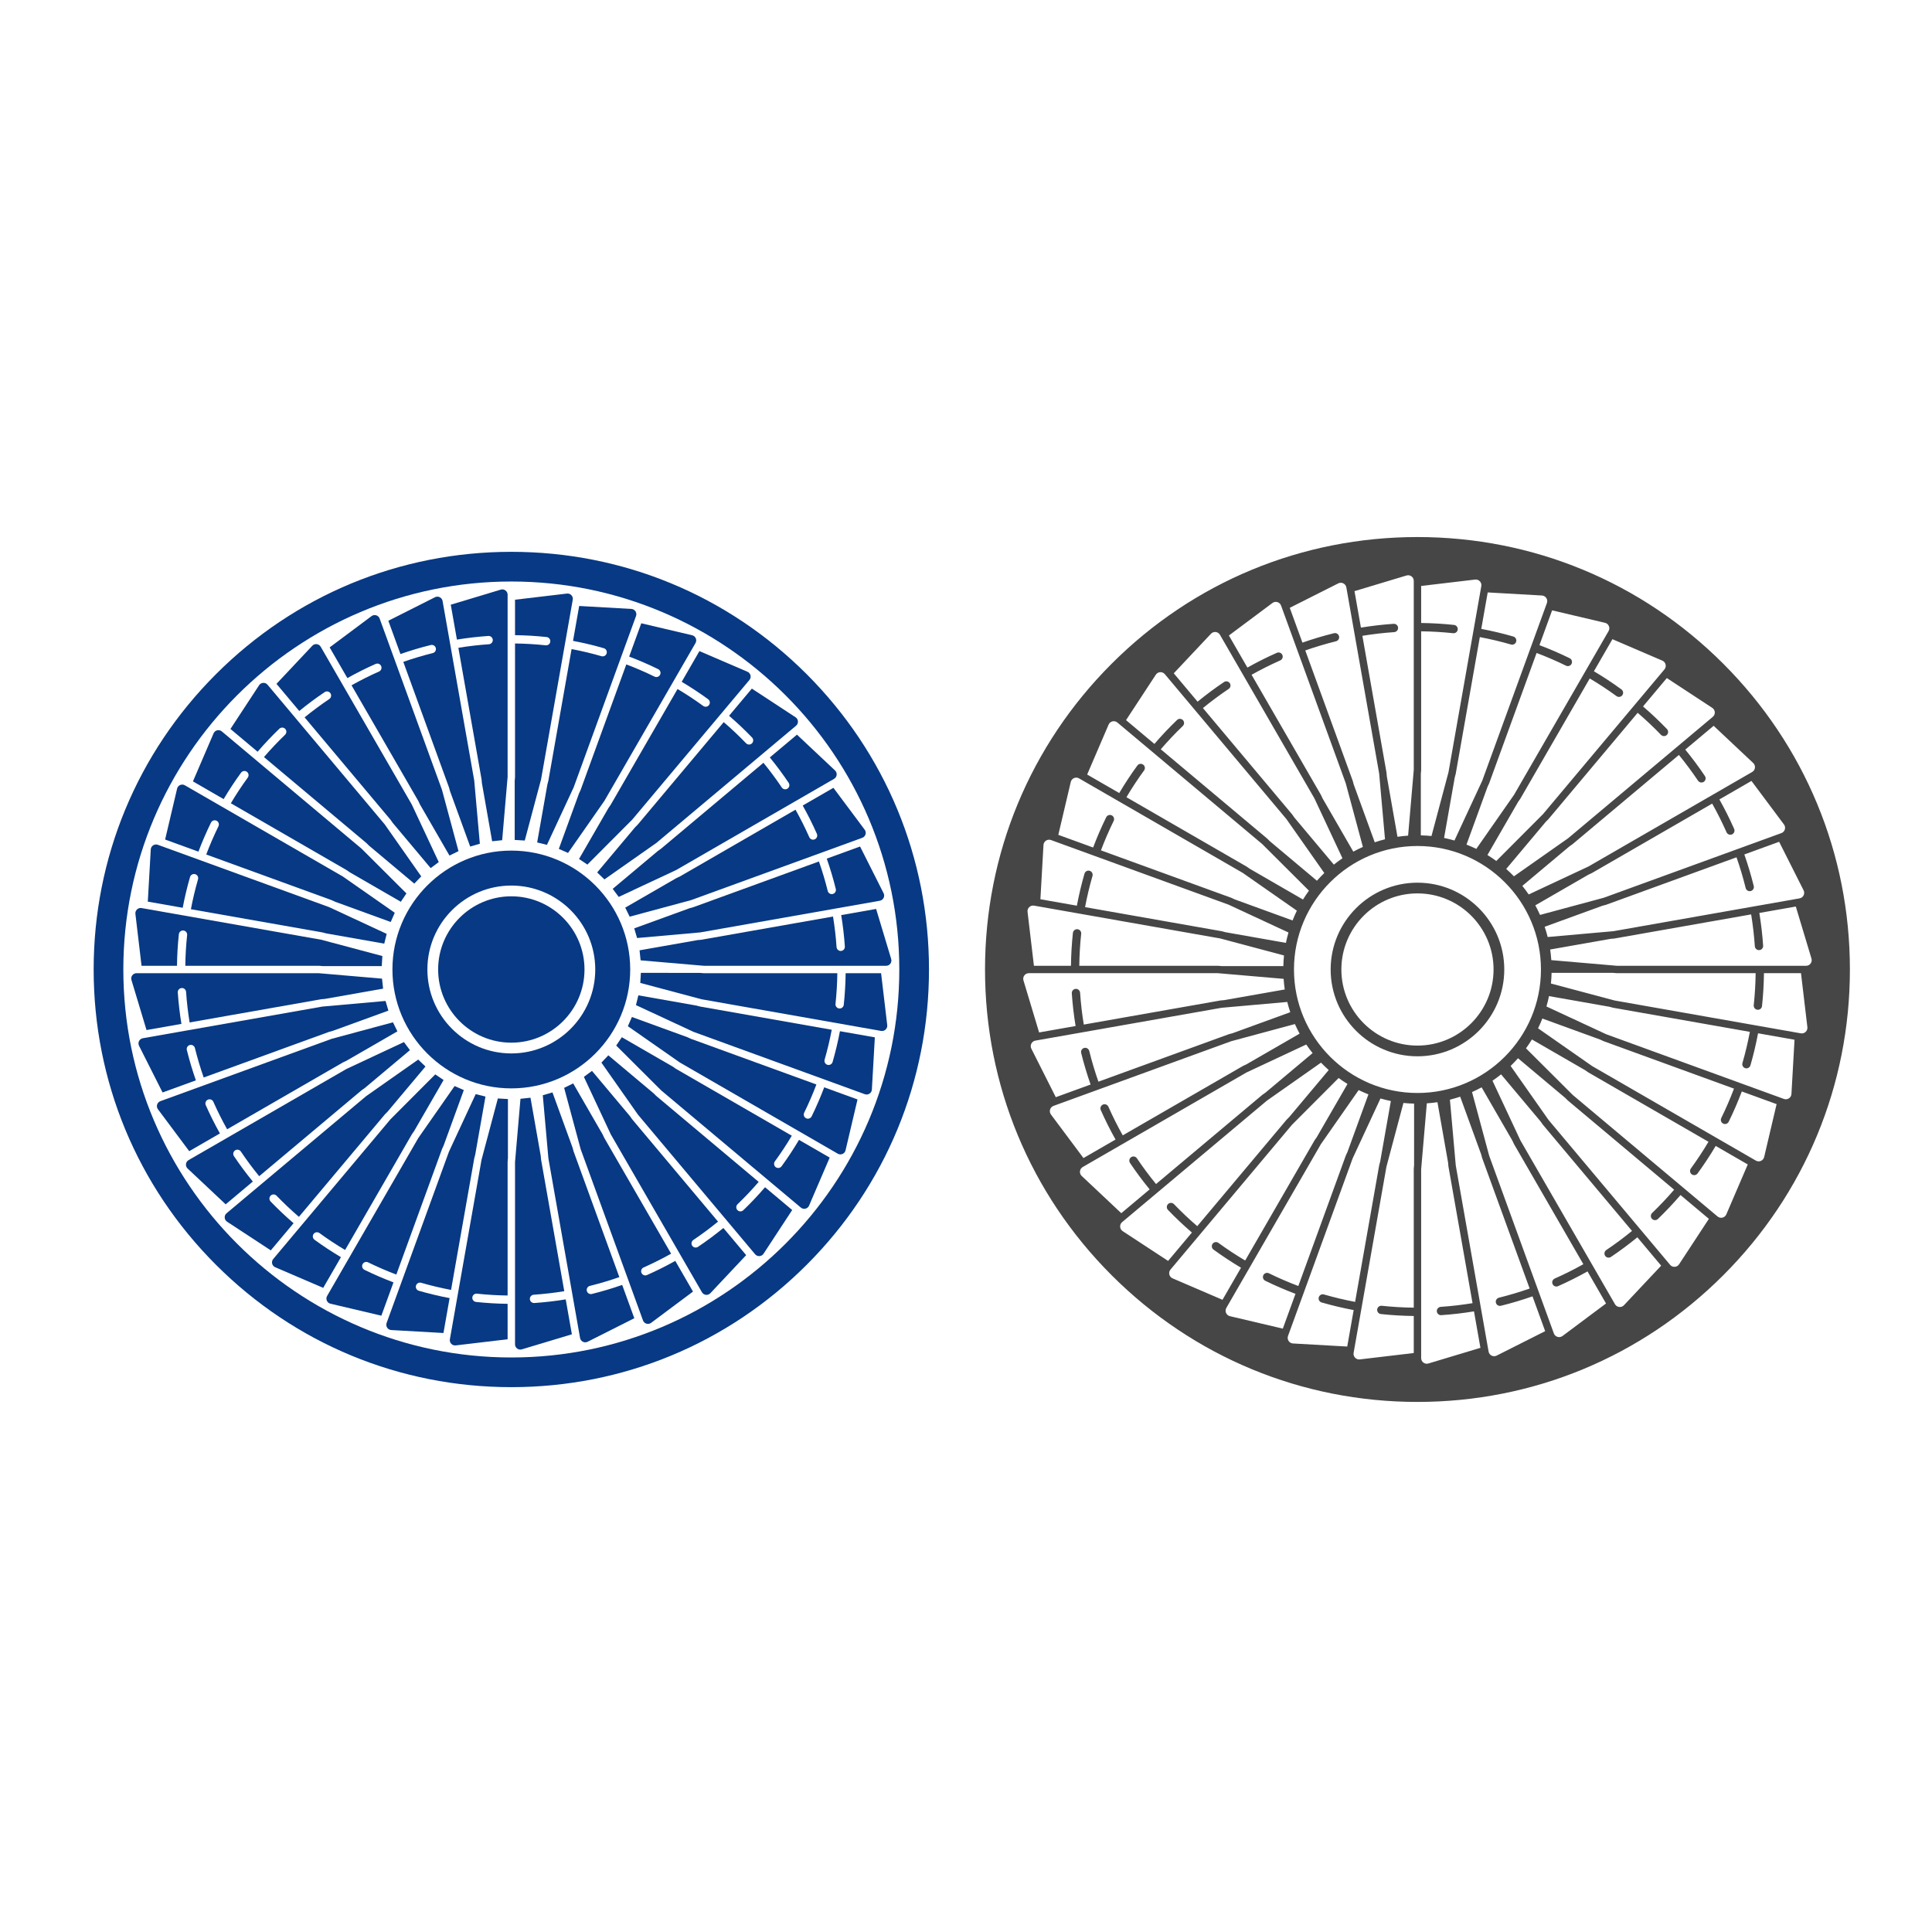 <?xml version="1.0" encoding="UTF-8" standalone="no"?>
<svg
   xmlns:dc="http://purl.org/dc/elements/1.1/"
   xmlns:cc="http://creativecommons.org/ns#"
   xmlns:rdf="http://www.w3.org/1999/02/22-rdf-syntax-ns#"
   xmlns:svg="http://www.w3.org/2000/svg"
   xmlns="http://www.w3.org/2000/svg"
   xmlns:sodipodi="http://sodipodi.sourceforge.net/DTD/sodipodi-0.dtd"
   xmlns:inkscape="http://www.inkscape.org/namespaces/inkscape"
   inkscape:version="1.0 (4035a4f, 2020-05-01)"
   sodipodi:docname="vectorstock_7216219-rmr.svg"
   xml:space="preserve"
   enable-background="new 0 0 1201 1201"
   viewBox="0 0 1201 1201"
   height="1201px"
   width="1201px"
   y="0px"
   x="0px"
   id="Layer_2"
   version="1.1"><defs
   id="defs105">
	
	
	
	

		
	
			
			
			
			
			
			
			
			
			
			
			
			
			
			
			
			
			
			
			
			
			
			
			
			
			
			
			
			
			
			
			
			
			
			
			
			
		</defs><sodipodi:namedview
   inkscape:current-layer="Layer_2"
   inkscape:window-maximized="0"
   inkscape:window-y="23"
   inkscape:window-x="37"
   inkscape:cy="512.3959"
   inkscape:cx="463.85496"
   inkscape:zoom="0.78754709"
   inkscape:snap-global="false"
   showgrid="false"
   id="namedview103"
   inkscape:window-height="1140"
   inkscape:window-width="1571"
   inkscape:pageshadow="2"
   inkscape:pageopacity="0"
   guidetolerance="10"
   gridtolerance="10"
   objecttolerance="10"
   borderopacity="1"
   bordercolor="#666666"
   pagecolor="#ffffff" />
<path
   style="fill:#073984"
   fill="#464646"
   d="M 237.483,608.359 198.16,604.975 H 84.854 c -1.046,0 -2.005,0.481 -2.629,1.321 -0.625,0.841 -0.81,1.897 -0.509,2.9 l 9.366,31.117 21.698,-3.826 c -1.062,-6.479 -1.821,-13.04 -2.262,-19.537 -0.048,-0.686 0.175,-1.354 0.63,-1.875 0.455,-0.521 1.085,-0.834 1.776,-0.88 0.621,-0.06 1.317,0.159 1.844,0.605 0.529,0.449 0.859,1.103 0.908,1.793 0.429,6.317 1.167,12.695 2.196,18.995 l 81.804,-14.424 c 0.065,-0.012 0.131,-0.021 0.197,-0.026 l 2.158,-0.192 36.116,-6.362"
   id="path10" /><path
   style="fill:#073984"
   fill="#464646"
   d="M 239.673,622.231 200.379,625.724 88.794,645.4 c -1.031,0.182 -1.892,0.823 -2.36,1.759 -0.469,0.936 -0.468,2.009 0.003,2.943 l 14.626,29.018 20.704,-7.535 c -2.169,-6.196 -4.057,-12.525 -5.62,-18.847 -0.166,-0.672 -0.061,-1.365 0.294,-1.955 0.357,-0.593 0.925,-1.012 1.597,-1.177 0.604,-0.167 1.327,-0.071 1.923,0.278 0.598,0.351 1.037,0.937 1.204,1.607 1.52,6.148 3.354,12.301 5.461,18.324 l 78.057,-28.41 c 0.062,-0.022 0.125,-0.043 0.188,-0.06 l 2.093,-0.563 34.478,-12.544"
   id="path12" /><path
   style="fill:#073984"
   fill="#464646"
   d="m 244.28,635.504 -38.113,10.271 -106.473,38.752 c -0.984,0.357 -1.719,1.138 -2.019,2.142 -0.3,1.003 -0.112,2.06 0.514,2.898 l 19.443,26.037 19.081,-11.017 c -3.215,-5.728 -6.173,-11.633 -8.808,-17.585 -0.575,-1.302 0.015,-2.83 1.312,-3.408 0.58,-0.273 1.306,-0.303 1.95,-0.063 0.647,0.24 1.181,0.739 1.463,1.369 2.566,5.795 5.44,11.536 8.562,17.103 L 213.13,660.47 c 0.057,-0.032 0.115,-0.062 0.175,-0.091 l 1.963,-0.919 31.773,-18.339"
   id="path14" /><path
   style="fill:#073984"
   fill="#464646"
   d="m 251.101,647.78 -35.751,16.733 -98.126,56.654 c -0.907,0.523 -1.496,1.419 -1.617,2.459 -0.121,1.04 0.247,2.047 1.01,2.765 l 23.668,22.266 16.878,-14.162 c -4.161,-5.083 -8.1,-10.386 -11.728,-15.789 -0.792,-1.186 -0.476,-2.791 0.701,-3.586 0.522,-0.369 1.232,-0.524 1.909,-0.398 0.679,0.124 1.291,0.523 1.678,1.095 3.533,5.26 7.36,10.414 11.401,15.354 l 63.632,-53.395 c 0.051,-0.042 0.103,-0.083 0.157,-0.121 l 1.773,-1.245 28.137,-23.603"
   id="path16" /><path
   style="fill:#073984"
   fill="#464646"
   d="m 259.975,658.669 -32.329,22.705 -86.798,72.832 c -0.802,0.673 -1.227,1.658 -1.165,2.704 0.062,1.044 0.599,1.973 1.474,2.546 l 27.176,17.817 14.163,-16.878 c -4.981,-4.285 -9.781,-8.823 -14.292,-13.513 -0.988,-1.029 -0.955,-2.669 0.073,-3.655 0.432,-0.442 1.101,-0.723 1.789,-0.723 0.002,0 0.005,0 0.008,10e-4 0.694,0.002 1.369,0.288 1.851,0.786 4.392,4.566 9.057,8.979 13.895,13.142 l 53.394,-63.632 c 0.042,-0.05 0.087,-0.099 0.134,-0.146 l 1.53,-1.533 23.611,-28.131"
   id="path18" /><path
   style="fill:#073984"
   fill="#464646"
   d="m 270.57,667.877 -27.887,27.966 -72.832,86.798 c -0.672,0.802 -0.919,1.846 -0.677,2.864 0.242,1.018 0.933,1.84 1.894,2.252 l 29.857,12.828 11.017,-19.081 c -5.646,-3.353 -11.161,-6.987 -16.42,-10.824 -0.558,-0.409 -0.922,-1.008 -1.03,-1.686 -0.108,-0.686 0.058,-1.371 0.467,-1.931 0.35,-0.512 0.964,-0.903 1.645,-1.021 0.686,-0.114 1.398,0.049 1.959,0.454 5.118,3.735 10.478,7.269 15.964,10.529 l 41.533,-71.937 c 0.034,-0.057 0.069,-0.113 0.106,-0.167 l 1.24,-1.776 18.354,-31.78"
   id="path20" /><path
   style="fill:#073984"
   fill="#464646"
   d="m 282.593,675.124 -22.588,32.356 -56.653,98.126 c -0.523,0.907 -0.585,1.978 -0.17,2.938 0.415,0.961 1.238,1.649 2.256,1.89 l 31.631,7.449 7.536,-20.705 c -6.142,-2.32 -12.204,-4.942 -18.051,-7.809 -1.281,-0.637 -1.808,-2.185 -1.185,-3.458 0.261,-0.573 0.798,-1.065 1.448,-1.298 0.653,-0.234 1.385,-0.194 2.008,0.11 5.685,2.787 11.578,5.337 17.548,7.595 l 28.41,-78.056 c 0.022,-0.062 0.047,-0.124 0.075,-0.184 l 0.914,-1.966 12.554,-34.478"
   id="path22" /><path
   style="fill:#073984"
   fill="#464646"
   d="m 295.71,680.146 -16.627,35.788 -38.753,106.474 c -0.358,0.983 -0.233,2.049 0.343,2.923 0.576,0.875 1.506,1.41 2.551,1.47 l 32.443,1.842 3.826,-21.697 c -6.45,-1.219 -12.875,-2.749 -19.133,-4.557 -1.37,-0.401 -2.16,-1.836 -1.766,-3.199 0.159,-0.61 0.601,-1.188 1.2,-1.529 0.601,-0.343 1.327,-0.433 1.993,-0.242 6.086,1.759 12.332,3.247 18.604,4.435 l 14.425,-81.804 c 0.011,-0.065 0.025,-0.131 0.042,-0.194 l 0.558,-2.094 6.372,-36.108"
   id="path24" /><path
   style="fill:#073984"
   fill="#464646"
   d="m 309.496,682.831 -10.155,38.115 -19.675,111.584 c -0.182,1.031 0.126,2.059 0.845,2.819 0.719,0.76 1.724,1.126 2.767,1.004 l 32.271,-3.819 v -22.033 c -6.562,-0.079 -13.156,-0.47 -19.633,-1.163 -1.417,-0.155 -2.446,-1.431 -2.296,-2.844 0.05,-0.628 0.386,-1.272 0.915,-1.714 0.532,-0.443 1.233,-0.657 1.92,-0.587 6.305,0.676 12.714,1.058 19.094,1.137 v -83.065 c 0,-0.065 0.003,-0.132 0.008,-0.197 l 0.186,-2.16 0.005,-36.696"
   id="path26" /><path
   style="fill:#073984"
   fill="#464646"
   d="m 323.545,683.041 -3.384,39.322 V 835.67 c 0,1.046 0.481,2.005 1.321,2.63 0.84,0.624 1.897,0.808 2.899,0.509 l 31.117,-9.366 -3.826,-21.698 c -6.484,1.062 -13.046,1.822 -19.537,2.263 -1.432,0.073 -2.66,-0.989 -2.755,-2.407 -0.06,-0.622 0.159,-1.316 0.606,-1.843 0.448,-0.528 1.102,-0.86 1.793,-0.908 6.318,-0.43 12.695,-1.167 18.994,-2.197 L 336.35,720.849 c -0.012,-0.064 -0.021,-0.129 -0.026,-0.195 l -0.192,-2.159 -6.363,-36.116"
   id="path28" /><path
   style="fill:#073984"
   fill="#464646"
   d="m 337.417,680.851 3.494,39.294 19.675,111.585 c 0.182,1.031 0.823,1.892 1.759,2.36 0.936,0.47 2.009,0.469 2.942,-0.003 l 29.019,-14.626 -7.536,-20.704 c -6.199,2.171 -12.529,4.059 -18.847,5.619 -1.38,0.348 -2.783,-0.5 -3.129,-1.883 -0.168,-0.613 -0.073,-1.336 0.275,-1.931 0.351,-0.598 0.937,-1.037 1.608,-1.204 6.148,-1.521 12.301,-3.354 18.324,-5.461 l -28.41,-78.058 c -0.022,-0.062 -0.042,-0.124 -0.06,-0.188 l -0.563,-2.093 -12.543,-34.478"
   id="path30" /><path
   style="fill:#073984"
   fill="#464646"
   d="m 350.689,676.244 10.27,38.111 38.753,106.475 c 0.358,0.983 1.139,1.719 2.142,2.02 1.004,0.299 2.059,0.11 2.898,-0.516 l 26.038,-19.442 -11.016,-19.081 c -5.731,3.216 -11.637,6.174 -17.585,8.808 -0.626,0.279 -1.331,0.298 -1.976,0.049 -0.646,-0.249 -1.156,-0.735 -1.436,-1.369 -0.269,-0.563 -0.301,-1.29 -0.061,-1.938 0.24,-0.65 0.741,-1.185 1.373,-1.467 5.792,-2.564 11.533,-5.439 17.099,-8.562 l -41.533,-71.937 c -0.033,-0.057 -0.063,-0.115 -0.091,-0.175 l -0.918,-1.963 -18.338,-31.773"
   id="path32" /><path
   style="fill:#073984"
   fill="#464646"
   d="m 362.966,669.423 16.733,35.752 56.653,98.126 c 0.523,0.906 1.42,1.496 2.46,1.616 1.04,0.119 2.047,-0.247 2.765,-1.01 L 463.843,780.238 449.68,763.36 c -5.077,4.155 -10.38,8.096 -15.789,11.728 -1.193,0.795 -2.799,0.475 -3.591,-0.71 -0.359,-0.501 -0.518,-1.213 -0.396,-1.894 0.124,-0.684 0.525,-1.298 1.101,-1.687 5.254,-3.529 10.409,-7.356 15.351,-11.398 l -53.394,-63.633 c -0.042,-0.051 -0.083,-0.103 -0.121,-0.156 l -1.245,-1.774 -23.602,-28.136"
   id="path34" /><path
   style="fill:#073984"
   fill="#464646"
   d="m 373.854,660.55 22.704,32.328 72.833,86.798 c 0.673,0.802 1.664,1.231 2.703,1.165 1.045,-0.062 1.974,-0.6 2.547,-1.476 L 492.458,752.19 475.58,738.027 c -4.281,4.977 -8.818,9.776 -13.512,14.291 -0.501,0.482 -1.161,0.716 -1.851,0.722 -0.692,-0.016 -1.336,-0.3 -1.812,-0.802 -0.439,-0.432 -0.718,-1.104 -0.715,-1.795 0.004,-0.693 0.292,-1.367 0.791,-1.849 4.564,-4.39 8.975,-9.053 13.138,-13.89 l -63.632,-53.396 c -0.05,-0.042 -0.099,-0.087 -0.146,-0.133 l -1.535,-1.529 -28.131,-23.612"
   id="path36" /><path
   style="fill:#073984"
   fill="#464646"
   d="m 383.062,649.953 27.966,27.887 86.797,72.833 c 0.802,0.673 1.847,0.923 2.864,0.677 1.018,-0.24 1.839,-0.932 2.252,-1.894 L 515.769,719.6 496.688,708.582 c -3.352,5.646 -6.986,11.16 -10.825,16.42 -0.84,1.148 -2.456,1.403 -3.606,0.571 -0.522,-0.36 -0.914,-0.974 -1.03,-1.654 -0.117,-0.684 0.048,-1.396 0.455,-1.957 3.733,-5.115 7.267,-10.476 10.529,-15.964 l -71.937,-41.533 c -0.058,-0.033 -0.113,-0.069 -0.167,-0.107 l -1.776,-1.24 -31.78,-18.354"
   id="path38" /><path
   style="fill:#073984"
   fill="#464646"
   d="m 390.309,637.931 32.357,22.589 98.126,56.653 c 0.907,0.523 1.979,0.586 2.938,0.17 0.961,-0.415 1.649,-1.237 1.889,-2.257 l 7.449,-31.632 -20.704,-7.535 c -2.321,6.143 -4.943,12.204 -7.81,18.051 -0.625,1.277 -2.176,1.81 -3.456,1.187 -0.578,-0.266 -1.068,-0.803 -1.3,-1.451 -0.233,-0.651 -0.193,-1.382 0.109,-2.004 2.788,-5.687 5.338,-11.58 7.597,-17.551 l -78.057,-28.41 c -0.062,-0.022 -0.123,-0.048 -0.183,-0.075 l -1.965,-0.913 -34.479,-12.555"
   id="path40" /><path
   style="fill:#073984"
   fill="#464646"
   d="m 395.331,624.813 35.787,16.627 106.474,38.753 c 0.985,0.358 2.05,0.233 2.923,-0.344 0.875,-0.575 1.41,-1.505 1.469,-2.549 l 1.842,-32.444 -21.698,-3.826 c -1.22,6.454 -2.75,12.879 -4.556,19.133 -0.399,1.366 -1.832,2.16 -3.195,1.768 -0.622,-0.165 -1.196,-0.607 -1.536,-1.206 -0.341,-0.6 -0.428,-1.324 -0.239,-1.988 1.759,-6.089 3.247,-12.335 4.434,-18.604 l -81.804,-14.424 c -0.065,-0.012 -0.13,-0.025 -0.193,-0.043 l -2.094,-0.558 -36.108,-6.373"
   id="path42" /><path
   style="fill:#073984"
   fill="#464646"
   d="m 398.016,611.027 38.115,10.155 111.585,19.676 c 1.033,0.182 2.059,-0.126 2.819,-0.846 0.761,-0.719 1.127,-1.727 1.004,-2.767 l -3.82,-32.271 h -22.033 c -0.08,6.567 -0.471,13.161 -1.165,19.633 -0.072,0.685 -0.409,1.303 -0.948,1.737 -0.539,0.436 -1.213,0.633 -1.902,0.558 -0.622,-0.049 -1.268,-0.386 -1.709,-0.917 -0.442,-0.533 -0.655,-1.235 -0.582,-1.925 0.674,-6.294 1.055,-12.702 1.135,-19.086 H 437.45 c -0.066,0 -0.132,-0.003 -0.198,-0.009 l -2.159,-0.186 -36.697,-0.005"
   id="path44" /><path
   style="fill:#073984"
   fill="#464646"
   d="m 398.226,596.979 39.323,3.385 h 113.306 c 1.047,0 2.005,-0.482 2.63,-1.322 0.625,-0.84 0.81,-1.896 0.508,-2.899 l -9.365,-31.117 -21.698,3.826 c 1.062,6.482 1.821,13.043 2.262,19.537 0.046,0.689 -0.178,1.354 -0.629,1.873 -0.455,0.522 -1.086,0.836 -1.776,0.882 -0.621,0.056 -1.315,-0.159 -1.842,-0.604 -0.528,-0.447 -0.86,-1.098 -0.911,-1.788 -0.43,-6.327 -1.167,-12.705 -2.196,-19.002 l -81.804,14.424 c -0.065,0.012 -0.131,0.021 -0.196,0.026 l -2.158,0.192 -36.116,6.363"
   id="path46" /><path
   style="fill:#073984"
   fill="#464646"
   d="m 396.036,583.107 39.293,-3.494 111.585,-19.675 c 1.031,-0.182 1.891,-0.822 2.36,-1.758 0.469,-0.936 0.468,-2.009 -0.003,-2.943 l -14.626,-29.018 -20.704,7.536 c 2.169,6.197 4.058,12.526 5.62,18.847 0.167,0.667 0.061,1.364 -0.296,1.957 -0.358,0.593 -0.925,1.01 -1.598,1.174 -0.603,0.167 -1.325,0.071 -1.92,-0.278 -0.598,-0.35 -1.037,-0.936 -1.204,-1.608 -1.52,-6.147 -3.354,-12.3 -5.462,-18.324 l -78.056,28.411 c -0.062,0.022 -0.125,0.042 -0.189,0.06 l -2.092,0.564 -34.477,12.542"
   id="path48" /><path
   style="fill:#073984"
   fill="#464646"
   d="m 391.429,569.834 38.112,-10.27 106.474,-38.753 c 0.983,-0.358 1.72,-1.139 2.019,-2.142 0.3,-1.003 0.112,-2.059 -0.514,-2.898 l -19.443,-26.037 -19.081,11.016 c 3.213,5.727 6.171,11.631 8.808,17.585 0.576,1.306 -0.015,2.835 -1.317,3.411 -0.567,0.269 -1.295,0.3 -1.942,0.062 -0.65,-0.241 -1.184,-0.741 -1.466,-1.374 -2.563,-5.79 -5.438,-11.529 -8.561,-17.099 L 422.58,544.87 c -0.058,0.033 -0.116,0.063 -0.176,0.091 l -1.962,0.918 -31.773,18.338"
   id="path50" /><path
   style="fill:#073984"
   fill="#464646"
   d="m 384.608,557.558 35.751,-16.732 98.126,-56.653 c 0.907,-0.523 1.496,-1.42 1.617,-2.459 0.121,-1.04 -0.248,-2.047 -1.01,-2.765 l -23.669,-22.266 -16.878,14.163 c 4.161,5.083 8.099,10.385 11.728,15.789 0.794,1.186 0.477,2.795 -0.706,3.588 -0.509,0.362 -1.224,0.521 -1.899,0.397 -0.683,-0.124 -1.297,-0.524 -1.685,-1.1 -3.529,-5.254 -7.357,-10.409 -11.399,-15.351 l -63.632,53.394 c -0.051,0.043 -0.103,0.083 -0.157,0.121 l -1.773,1.246 -28.136,23.603"
   id="path52" /><path
   style="fill:#073984"
   fill="#464646"
   d="m 375.735,546.669 32.329,-22.705 86.797,-72.832 c 0.802,-0.673 1.227,-1.658 1.165,-2.703 -0.061,-1.045 -0.599,-1.974 -1.474,-2.547 l -27.176,-17.818 -14.163,16.878 c 4.977,4.281 9.776,8.818 14.291,13.512 0.989,1.03 0.956,2.67 -0.072,3.657 -0.438,0.446 -1.132,0.743 -1.8,0.721 -0.693,-0.003 -1.367,-0.29 -1.848,-0.787 -4.392,-4.566 -9.057,-8.978 -13.895,-13.142 l -53.394,63.632 c -0.042,0.05 -0.087,0.099 -0.133,0.146 l -1.53,1.534 -23.611,28.13"
   id="path54" /><path
   style="fill:#073984"
   fill="#464646"
   d="m 365.139,537.462 27.887,-27.965 72.833,-86.798 c 0.673,-0.802 0.92,-1.846 0.678,-2.864 -0.242,-1.018 -0.933,-1.839 -1.895,-2.253 l -29.856,-12.828 -11.017,19.081 c 5.646,3.353 11.161,6.988 16.42,10.826 0.557,0.406 0.923,1.006 1.03,1.69 0.106,0.683 -0.059,1.366 -0.467,1.924 -0.356,0.516 -0.97,0.907 -1.649,1.023 -0.683,0.116 -1.396,-0.05 -1.957,-0.456 -5.115,-3.732 -10.474,-7.267 -15.963,-10.528 l -41.533,71.937 c -0.033,0.058 -0.068,0.113 -0.106,0.167 l -1.241,1.777 -18.354,31.78"
   id="path56" /><path
   style="fill:#073984"
   fill="#464646"
   d="m 353.116,530.214 22.588,-32.356 56.653,-98.126 c 0.523,-0.906 0.586,-1.977 0.17,-2.938 -0.415,-0.961 -1.238,-1.65 -2.257,-1.889 l -31.63,-7.448 -7.537,20.704 c 6.145,2.322 12.207,4.944 18.051,7.81 0.617,0.301 1.083,0.828 1.307,1.481 0.225,0.654 0.182,1.356 -0.122,1.977 -0.265,0.575 -0.802,1.066 -1.452,1.298 -0.652,0.232 -1.382,0.192 -2.004,-0.111 -5.685,-2.787 -11.577,-5.337 -17.547,-7.596 l -28.411,78.057 c -0.022,0.062 -0.047,0.123 -0.076,0.183 l -0.913,1.965 -12.555,34.479"
   id="path58" /><path
   style="fill:#073984"
   fill="#464646"
   d="m 339.999,525.193 16.626,-35.788 38.754,-106.473 c 0.357,-0.983 0.232,-2.049 -0.343,-2.923 -0.576,-0.874 -1.506,-1.41 -2.551,-1.469 l -32.443,-1.842 -3.826,21.698 c 6.454,1.219 12.879,2.75 19.132,4.557 1.369,0.394 2.162,1.83 1.767,3.2 -0.161,0.614 -0.605,1.191 -1.206,1.531 -0.603,0.343 -1.33,0.43 -1.994,0.237 -6.08,-1.756 -12.325,-3.245 -18.598,-4.432 l -14.424,81.804 c -0.011,0.065 -0.025,0.129 -0.042,0.193 l -0.558,2.094 -6.372,36.108"
   id="path60" /><path
   style="fill:#073984"
   fill="#464646"
   d="m 326.213,522.508 10.156,-38.114 19.675,-111.585 c 0.181,-1.031 -0.126,-2.059 -0.846,-2.819 -0.719,-0.761 -1.728,-1.126 -2.767,-1.004 l -32.271,3.819 v 22.033 c 6.567,0.08 13.161,0.471 19.632,1.165 0.685,0.072 1.303,0.409 1.738,0.947 0.434,0.539 0.632,1.214 0.557,1.902 -0.049,0.622 -0.385,1.267 -0.914,1.708 -0.533,0.443 -1.232,0.655 -1.92,0.585 -6.3,-0.675 -12.709,-1.057 -19.093,-1.136 v 83.066 c 0,0.066 -0.003,0.132 -0.009,0.197 l -0.186,2.159 -0.005,36.697"
   id="path62" /><path
   style="fill:#073984"
   fill="#464646"
   d="m 312.164,522.298 3.384,-39.322 V 369.669 c 0,-1.047 -0.482,-2.005 -1.322,-2.63 -0.841,-0.625 -1.898,-0.809 -2.899,-0.508 l -31.118,9.365 3.827,21.698 c 6.481,-1.062 13.042,-1.821 19.537,-2.262 0.688,-0.045 1.355,0.178 1.875,0.631 0.521,0.455 0.833,1.085 0.879,1.775 0.059,0.624 -0.16,1.318 -0.606,1.844 -0.449,0.529 -1.102,0.859 -1.793,0.908 -6.315,0.429 -12.693,1.167 -18.995,2.196 l 14.424,81.804 c 0.012,0.065 0.021,0.13 0.026,0.196 l 0.192,2.158 6.363,36.116"
   id="path64" /><path
   style="fill:#073984"
   fill="#464646"
   d="M 298.292,524.488 294.798,485.195 275.123,373.61 c -0.182,-1.03 -0.823,-1.891 -1.759,-2.36 -0.936,-0.469 -2.009,-0.468 -2.944,0.003 l -29.018,14.626 7.535,20.704 c 6.201,-2.171 12.53,-4.059 18.848,-5.62 1.392,-0.34 2.791,0.509 3.131,1.892 0.166,0.603 0.071,1.323 -0.276,1.918 -0.349,0.598 -0.933,1.038 -1.604,1.207 -6.149,1.52 -12.302,3.354 -18.331,5.463 l 28.41,78.056 c 0.023,0.062 0.043,0.125 0.06,0.188 l 0.564,2.092 12.543,34.478"
   id="path66" /><path
   style="fill:#073984"
   fill="#464646"
   d="M 285.02,529.095 274.75,490.983 235.997,384.51 c -0.358,-0.984 -1.139,-1.72 -2.142,-2.019 -1.004,-0.301 -2.059,-0.112 -2.897,0.514 l -26.038,19.443 11.016,19.081 c 5.724,-3.212 11.629,-6.17 17.585,-8.808 1.307,-0.578 2.837,0.016 3.413,1.32 0.268,0.562 0.3,1.29 0.061,1.937 -0.24,0.651 -0.741,1.186 -1.374,1.468 -5.791,2.564 -11.531,5.438 -17.099,8.561 l 41.533,71.937 c 0.033,0.057 0.063,0.116 0.091,0.175 l 0.919,1.963 18.338,31.772"
   id="path68" /><path
   style="fill:#073984"
   fill="#464646"
   d="M 272.743,535.916 256.01,500.164 199.357,402.038 c -0.523,-0.907 -1.42,-1.496 -2.46,-1.617 -1.039,-0.123 -2.047,0.247 -2.764,1.01 l -22.266,23.669 14.163,16.878 c 5.082,-4.16 10.384,-8.098 15.788,-11.728 0.574,-0.385 1.259,-0.522 1.938,-0.391 0.68,0.133 1.266,0.522 1.651,1.097 0.365,0.517 0.52,1.227 0.396,1.903 -0.125,0.68 -0.523,1.292 -1.095,1.679 -5.258,3.531 -10.413,7.358 -15.354,11.401 l 53.393,63.632 c 0.043,0.051 0.083,0.103 0.121,0.158 l 1.246,1.773 23.603,28.136"
   id="path70" /><path
   style="fill:#073984"
   fill="#464646"
   d="m 261.854,544.79 -22.705,-32.329 -72.832,-86.798 c -0.673,-0.802 -1.656,-1.232 -2.703,-1.165 -1.045,0.061 -1.974,0.599 -2.547,1.474 l -17.817,27.175 16.878,14.163 c 4.284,-4.979 8.821,-9.779 13.512,-14.291 1.024,-0.988 2.663,-0.958 3.653,0.068 0.449,0.442 0.728,1.115 0.725,1.804 -0.003,0.693 -0.29,1.367 -0.787,1.849 -4.566,4.391 -8.978,9.056 -13.142,13.894 l 63.632,53.394 c 0.05,0.042 0.099,0.087 0.146,0.133 l 1.535,1.53 28.13,23.611"
   id="path72" /><path
   style="fill:#073984"
   fill="#464646"
   d="m 252.647,555.385 -27.965,-27.887 -86.798,-72.833 c -0.802,-0.673 -1.847,-0.918 -2.864,-0.678 -1.019,0.242 -1.839,0.933 -2.252,1.895 l -12.828,29.857 19.081,11.016 c 3.354,-5.648 6.989,-11.163 10.826,-16.42 0.838,-1.151 2.458,-1.407 3.611,-0.566 0.521,0.361 0.911,0.975 1.026,1.654 0.116,0.682 -0.05,1.394 -0.455,1.954 -3.736,5.12 -7.27,10.479 -10.529,15.965 l 71.938,41.533 c 0.057,0.033 0.113,0.068 0.167,0.106 l 1.776,1.24 31.78,18.354"
   id="path74" /><path
   style="fill:#073984"
   fill="#464646"
   d="M 245.4,567.408 213.044,544.82 114.918,488.167 c -0.907,-0.523 -1.977,-0.585 -2.938,-0.17 -0.961,0.415 -1.65,1.238 -1.89,2.257 l -7.448,31.63 20.704,7.537 c 2.321,-6.142 4.943,-12.204 7.81,-18.051 0.307,-0.621 0.832,-1.083 1.482,-1.307 0.656,-0.226 1.36,-0.18 1.982,0.126 0.565,0.258 1.058,0.795 1.291,1.445 0.234,0.653 0.194,1.385 -0.11,2.008 -2.787,5.685 -5.337,11.577 -7.595,17.547 l 78.056,28.411 c 0.062,0.022 0.123,0.047 0.182,0.075 l 1.966,0.913 34.479,12.555"
   id="path76" /><path
   style="fill:#073984"
   fill="#464646"
   d="M 240.378,580.525 204.589,563.898 98.117,525.146 c -0.983,-0.356 -2.048,-0.233 -2.923,0.343 -0.874,0.576 -1.41,1.506 -1.469,2.551 l -1.842,32.443 21.698,3.826 c 1.219,-6.45 2.749,-12.875 4.557,-19.133 0.191,-0.663 0.63,-1.213 1.236,-1.547 0.605,-0.333 1.305,-0.412 1.97,-0.217 0.6,0.155 1.178,0.598 1.52,1.196 0.344,0.601 0.434,1.327 0.244,1.993 -1.759,6.087 -3.248,12.333 -4.435,18.606 l 81.804,14.425 c 0.065,0.011 0.129,0.025 0.193,0.042 l 2.094,0.558 36.108,6.373"
   id="path78" /><path
   style="fill:#073984"
   fill="#464646"
   d="M 237.693,594.312 199.578,584.156 87.993,564.48 c -1.03,-0.179 -2.058,0.127 -2.819,0.846 -0.761,0.719 -1.127,1.727 -1.004,2.767 l 3.819,32.271 h 22.033 c 0.08,-6.563 0.471,-13.157 1.165,-19.633 0.154,-1.42 1.432,-2.447 2.849,-2.295 0.621,0.049 1.267,0.384 1.707,0.914 0.443,0.533 0.657,1.233 0.586,1.92 -0.675,6.301 -1.057,12.71 -1.136,19.094 h 83.066 c 0.066,0 0.132,0.002 0.198,0.008 l 2.159,0.187 36.697,0.005"
   id="path80" /><g
   style="fill:#073984"
   id="g88">
		<path
   style="fill:#073984"
   fill="#464646"
   d="m 317.854,528.764 c -40.751,0 -73.905,33.154 -73.905,73.905 0,40.752 33.154,73.906 73.905,73.906 40.752,0 73.905,-33.154 73.905,-73.906 10e-4,-40.752 -33.153,-73.905 -73.905,-73.905 z m 0,126.084 c -28.771,0 -52.178,-23.407 -52.178,-52.179 0,-28.771 23.407,-52.178 52.178,-52.178 28.771,0 52.179,23.407 52.179,52.178 0,28.771 -23.407,52.179 -52.179,52.179 z"
   id="path86" />
	</g><g
   style="fill:#073984"
   id="g92">
		<path
   style="fill:#073984"
   fill="#464646"
   d="m 317.854,862.304 c -69.351,0 -134.551,-27.007 -183.589,-76.046 C 85.227,737.22 58.22,672.02 58.22,602.669 c 0,-69.351 27.006,-134.55 76.045,-183.588 49.038,-49.039 114.238,-76.045 183.589,-76.045 69.351,0 134.551,27.007 183.589,76.045 49.039,49.038 76.045,114.238 76.045,183.588 0,69.35 -27.007,134.551 -76.045,183.589 -49.038,49.039 -114.237,76.046 -183.589,76.046 z m 0,-500.819 c -132.99,0 -241.185,108.195 -241.185,241.184 0,132.989 108.195,241.186 241.185,241.186 132.99,0 241.185,-108.196 241.185,-241.186 0,-132.99 -108.195,-241.184 -241.185,-241.184 z"
   id="path90" />
	</g><path
   style="fill:#073984"
   fill="#464646"
   d="m 317.854,557.181 c -25.083,0 -45.489,20.406 -45.489,45.488 0,25.083 20.407,45.489 45.489,45.489 25.083,0 45.489,-20.406 45.489,-45.489 10e-4,-25.082 -20.405,-45.488 -45.489,-45.488 z"
   id="path94" />
<path
   id="path98"
   d="M1071.231,412.583c-50.773-50.773-118.281-78.736-190.086-78.736s-139.312,27.962-190.085,78.736  c-50.773,50.774-78.736,118.281-78.736,190.085s27.963,139.312,78.736,190.086s118.28,78.736,190.085,78.736  s139.312-27.963,190.086-78.736s78.736-118.281,78.736-190.086S1122.005,463.357,1071.231,412.583z M1112.061,682.772  c-0.932,0.614-2.066,0.748-3.115,0.365l-110.399-40.183l-37.222-17.293c0.61-2.126,1.156-4.279,1.599-6.471  c-0.001,0.006-0.002,0.013-0.004,0.019l37.57,6.631l2.182,0.581c0.063,0.017,0.128,0.031,0.193,0.042l84.911,14.972  c-1.233,6.534-2.783,13.044-4.616,19.389c-0.19,0.666-0.104,1.394,0.24,1.996c0.342,0.6,0.92,1.044,1.533,1.203  c1.363,0.39,2.797-0.399,3.198-1.769c1.881-6.512,3.473-13.202,4.739-19.921l15.063,2.656l7.607,1.342l-1.914,33.722  C1113.563,681.168,1112.992,682.159,1112.061,682.772z M1094.644,721.653c-1.026,0.444-2.166,0.377-3.132-0.181l-0.974-0.562  c-0.001,0-0.001-0.001-0.002-0.001l-23.681-13.673c-0.004-0.002-0.009-0.004-0.013-0.006l-0.479-0.277  c-0.004-0.002-0.007-0.004-0.01-0.006l-76.587-44.217l-1.845-1.288c-0.001-0.001-0.003-0.002-0.005-0.003l-31.806-22.204  c0,0.002-0.001,0.003-0.002,0.005c0.973-1.985,1.854-4.021,2.67-6.09l35.879,13.065l1.398,0.648l0.643,0.299  c0.06,0.027,0.12,0.053,0.183,0.075l81.021,29.489c-2.349,6.22-5.005,12.362-7.91,18.288c-0.306,0.624-0.347,1.357-0.112,2.012  c0.233,0.651,0.728,1.189,1.286,1.443c0.619,0.307,1.32,0.354,1.979,0.132c0.656-0.223,1.187-0.688,1.491-1.311  c2.984-6.086,5.713-12.398,8.127-18.795l19.562,7.12l2.071,0.754l-7.741,32.878C1096.401,720.335,1095.667,721.211,1094.644,721.653  z M1070.738,756.919c-1.082,0.259-2.197-0.005-3.052-0.722l-0.862-0.724c0,0,0-0.001-0.001-0.001l-9.175-7.698l-79.961-67.095  l-1.594-1.59c-0.002-0.002-0.004-0.004-0.007-0.006l-27.485-27.408c1.302-1.787,2.543-3.62,3.703-5.51h-0.001l33.069,19.099  l1.845,1.288c0.055,0.038,0.11,0.073,0.167,0.106l74.67,43.111c-3.398,5.726-7.082,11.312-10.973,16.644  c-0.403,0.56-0.569,1.271-0.453,1.951c0.115,0.678,0.504,1.291,1.034,1.661c1.146,0.827,2.763,0.576,3.605-0.572  c3.994-5.474,7.778-11.216,11.266-17.098l19.938,11.511l-13.333,31.034C1072.698,755.926,1071.824,756.661,1070.738,756.919z   M1041.073,787.498c-1.12,0.065-2.164-0.387-2.881-1.241l-75.518-89.998l-1.293-1.842c-0.002-0.003-0.005-0.006-0.007-0.009  l-22.315-31.773l0,0c1.591-1.537,3.121-3.134,4.587-4.792l29.273,24.57l1.594,1.59c0.047,0.046,0.096,0.09,0.146,0.133l66.05,55.422  c-4.339,5.046-8.936,9.908-13.691,14.481c-0.499,0.482-0.787,1.158-0.79,1.853c-0.003,0.691,0.276,1.364,0.719,1.798  c0.987,1.028,2.626,1.064,3.66,0.074c4.884-4.697,9.607-9.695,14.064-14.881l5.863,4.92l11.772,9.877l-18.52,28.247  C1043.176,786.859,1042.187,787.433,1041.073,787.498z M1006.548,812.461c-1.108-0.128-2.063-0.756-2.621-1.722l-3.455-5.985  l-10.78-18.672c-0.002-0.003-0.004-0.006-0.006-0.009l-0.277-0.48c-0.002-0.004-0.004-0.008-0.006-0.012l-44.218-76.586  l-0.954-2.038c-0.002-0.005-0.005-0.01-0.007-0.014l-16.441-35.132c1.836-1.242,3.607-2.572,5.336-3.953l0,0l24.558,29.275  l1.296,1.846c0.038,0.054,0.078,0.105,0.12,0.156l55.422,66.05c-5.147,4.214-10.519,8.205-15.99,11.88  c-0.575,0.386-0.979,0.997-1.104,1.679c-0.127,0.68,0.028,1.392,0.4,1.919c0.797,1.178,2.404,1.49,3.585,0.699  c5.622-3.775,11.142-7.878,16.435-12.214l8.414,10.026l6.385,7.609l-23.144,24.602  C1008.729,812.198,1007.66,812.596,1006.548,812.461z M968.212,831.051c-1.068-0.319-1.899-1.104-2.281-2.151L925.749,718.5  l-10.682-39.64c2.033-0.909,4.033-1.88,5.978-2.943c-0.006,0.003-0.012,0.007-0.018,0.01l19.083,33.063l0.955,2.041  c0.027,0.06,0.058,0.118,0.091,0.175l43.111,74.67c-5.806,3.259-11.788,6.256-17.815,8.925c-0.636,0.281-1.139,0.817-1.38,1.471  c-0.239,0.65-0.206,1.381,0.064,1.941c0.575,1.301,2.106,1.894,3.411,1.316c6.199-2.745,12.347-5.826,18.306-9.174l1.979,3.428  l9.532,16.51l-27.063,20.21C970.406,831.168,969.281,831.371,968.212,831.051z M927.231,842.699c-0.997-0.5-1.68-1.416-1.873-2.515  l-20.401-115.7l-0.199-2.241v-0.001l-3.435-38.627h-0.001c1.288-0.321,2.559-0.685,3.82-1.067c0.856-0.261,1.712-0.524,2.558-0.81  l13.053,35.878l0.586,2.174c0.018,0.063,0.037,0.126,0.06,0.188L950.888,801c-6.277,2.198-12.69,4.111-19.103,5.696  c-0.673,0.169-1.259,0.61-1.607,1.211c-0.348,0.597-0.441,1.318-0.274,1.914c0.34,1.386,1.747,2.232,3.132,1.895  c6.577-1.625,13.168-3.593,19.621-5.855l7.874,21.633l-30.161,15.203C929.37,843.196,928.227,843.197,927.231,842.699z   M884.852,847.056c-0.896-0.665-1.409-1.687-1.409-2.802v-1.127v-27.345v-0.578v-88.436l3.521-40.897c0,0-0.001,0-0.002,0  c2.227-0.154,4.434-0.378,6.608-0.704l6.621,37.581l0.199,2.241c0.006,0.065,0.015,0.131,0.026,0.195l14.973,84.912  c-6.568,1.076-13.215,1.847-19.79,2.293c-0.692,0.047-1.348,0.377-1.798,0.905c-0.449,0.526-0.669,1.222-0.61,1.85  c0.097,1.423,1.325,2.503,2.756,2.406c6.764-0.459,13.595-1.251,20.341-2.359l3.997,22.671l-32.344,9.735  C886.871,847.919,885.746,847.722,884.852,847.056z M879.05,724.23l-0.168,1.962l-0.024,0.28c-0.006,0.065-0.009,0.132-0.009,0.197  v86.222c-6.65-0.08-13.331-0.476-19.896-1.179c-0.679-0.075-1.39,0.141-1.924,0.583c-0.531,0.441-0.868,1.088-0.918,1.72  c-0.148,1.419,0.886,2.693,2.297,2.841c6.741,0.723,13.606,1.128,20.44,1.208v23.021l-33.542,3.97  c-1.112,0.131-2.183-0.258-2.949-1.069c-0.766-0.811-1.094-1.906-0.9-3.005l20.401-115.699l10.562-39.644  c2.187,0.229,4.402,0.35,6.635,0.405L879.05,724.23z M801.043,833.586c-0.614-0.932-0.747-2.067-0.366-3.116l0.385-1.057  c0-0.001,0.001-0.001,0.001-0.002l9.353-25.695c0.001-0.003,0.001-0.005,0.002-0.008l30.442-83.638l0.9-1.938l0.048-0.104v-0.001  l16.345-35.18c2.12,0.608,4.267,1.153,6.452,1.595l-6.632,37.577l-0.156,0.588l-0.423,1.586c-0.017,0.064-0.031,0.128-0.042,0.193  l-14.973,84.911c-6.541-1.235-13.053-2.785-19.4-4.62c-0.664-0.185-1.389-0.095-1.988,0.247c-0.596,0.342-1.038,0.917-1.198,1.53  c-0.189,0.663-0.11,1.36,0.223,1.964c0.335,0.606,0.886,1.045,1.546,1.234c6.509,1.88,13.199,3.472,19.92,4.739l-3.997,22.671  l-33.724-1.914C802.646,835.087,801.656,834.517,801.043,833.586z M764.566,818.181c-1.086-0.256-1.962-0.989-2.404-2.014  c-0.443-1.023-0.377-2.165,0.181-3.131l0.562-0.975l0.001-0.001l4.836-8.376l53.343-92.394l1.289-1.846  c0.002-0.003,0.004-0.006,0.006-0.009l22.199-31.8h-0.001c1.984,0.972,4.019,1.854,6.086,2.668L837.6,716.184l-0.948,2.041  c-0.027,0.06-0.053,0.12-0.075,0.183l-29.489,81.021c-6.223-2.351-12.364-5.008-18.299-7.917c-0.621-0.299-1.35-0.339-2.001-0.105  c-0.646,0.231-1.183,0.721-1.448,1.296c-0.628,1.281-0.096,2.834,1.185,3.461c6.089,2.984,12.401,5.714,18.795,8.126l-7.875,21.634  L764.566,818.181z M728.914,794.662c-1.024-0.44-1.761-1.315-2.019-2.4s0.005-2.197,0.723-3.052l0.724-0.862l0,0l17.577-20.947  c0.001-0.002,0.002-0.003,0.004-0.005l0.363-0.434c0.002-0.002,0.003-0.003,0.005-0.005l44.513-53.049l12.332-14.697l0.007-0.007  l1.582-1.586c0.002-0.003,0.005-0.005,0.007-0.008l27.408-27.485c1.786,1.303,3.619,2.544,5.51,3.703l-19.096,33.064l-1.292,1.851  c-0.037,0.054-0.072,0.109-0.105,0.166l-43.111,74.67c-5.719-3.395-11.306-7.077-16.639-10.968  c-0.561-0.407-1.273-0.575-1.957-0.458c-0.681,0.115-1.295,0.507-1.648,1.019c-0.41,0.559-0.578,1.243-0.472,1.928  s0.475,1.287,1.032,1.692c5.479,3.997,11.221,7.781,17.098,11.267l-1.979,3.428l-9.532,16.51L728.914,794.662z M697.888,765.311  c-0.933-0.611-1.506-1.601-1.571-2.714c-0.065-1.114,0.387-2.163,1.241-2.88l7.413-6.22l14.397-12.081  c0.002-0.001,0.003-0.003,0.005-0.004l0.434-0.365c0.002-0.001,0.004-0.002,0.005-0.003l67.745-56.845l1.842-1.294  c0.002-0.001,0.003-0.002,0.005-0.003l31.776-22.318c1.537,1.591,3.135,3.121,4.793,4.587l-24.566,29.269l-1.593,1.598  c-0.047,0.047-0.091,0.095-0.134,0.146l-55.423,66.05c-5.042-4.337-9.906-8.935-14.487-13.698c-0.482-0.495-1.155-0.78-1.846-0.783  c-0.004,0-0.008,0-0.012,0c-0.684,0-1.35,0.276-1.794,0.726c-1.021,0.987-1.054,2.625-0.067,3.654  c4.698,4.886,9.696,9.608,14.882,14.064l-14.798,17.636L697.888,765.311z M643.94,563.176  C643.941,563.176,643.941,563.176,643.94,563.176l13.334,2.351l14.167,2.498l0,0l87.091,15.356l2.175,0.58c0.001,0,0.002,0,0.003,0  l37.467,9.983c0-0.005,0.001-0.01,0.002-0.015c-0.229,2.191-0.352,4.413-0.407,6.65l-38.178-0.005l-2.252-0.194  c-0.065-0.005-0.132-0.008-0.197-0.008h-86.221c0.08-6.658,0.476-13.338,1.179-19.896c0.072-0.689-0.141-1.391-0.584-1.924  c-0.441-0.531-1.088-0.867-1.711-0.917c-1.406-0.146-2.691,0.873-2.85,2.296c-0.722,6.741-1.127,13.606-1.208,20.44h-23.021  l-3.969-33.542c-0.132-1.108,0.259-2.183,1.069-2.949c0.811-0.767,1.905-1.094,3.004-0.9L643.94,563.176z M650.23,522.566  c0.932-0.613,2.066-0.746,3.115-0.365l110.399,40.182l2.041,0.948l0,0l35.181,16.345c0,0,0,0,0-0.001  c-0.609,2.122-1.154,4.269-1.596,6.456c0-0.001,0-0.002,0-0.002l-37.574-6.631l-2.177-0.58c-0.063-0.017-0.128-0.031-0.193-0.042  l-84.911-14.972c1.233-6.535,2.783-13.045,4.616-19.39c0.19-0.666,0.103-1.393-0.24-1.995c-0.342-0.599-0.92-1.042-1.526-1.2  c-1.368-0.398-2.803,0.393-3.205,1.766c-1.881,6.513-3.473,13.203-4.738,19.92l-22.672-3.998l1.915-33.723  C648.729,524.171,649.299,523.18,650.23,522.566z M667.647,483.685c1.024-0.442,2.165-0.376,3.132,0.182l23.383,13.5l1.273,0.735  l0,0l77.088,44.507l33.654,23.495c0.001-0.001,0.002-0.003,0.002-0.004c-0.972,1.985-1.854,4.02-2.67,6.089l-35.878-13.064  l-2.041-0.948c-0.06-0.028-0.12-0.053-0.183-0.075l-81.021-29.49c2.352-6.226,5.008-12.368,7.91-18.288  c0.305-0.623,0.347-1.354,0.113-2.008c-0.231-0.651-0.724-1.189-1.293-1.449c-0.619-0.305-1.322-0.35-1.977-0.128  c-0.655,0.224-1.184,0.689-1.488,1.31c-2.981,6.081-5.711,12.394-8.126,18.794l-21.634-7.874l7.741-32.877  C665.89,485.004,666.624,484.128,667.647,483.685z M691.553,448.419c1.088-0.257,2.197,0.005,3.052,0.722l89.999,75.518  l29.086,29.004c-0.65,0.893-1.287,1.798-1.904,2.716c-0.618,0.917-1.219,1.848-1.799,2.793l-33.068-19.099l-1.846-1.288  c-0.054-0.038-0.109-0.073-0.166-0.106l-74.67-43.11c3.396-5.722,7.079-11.31,10.971-16.642c0.406-0.562,0.572-1.276,0.454-1.96  c-0.117-0.68-0.509-1.294-1.022-1.646c-1.151-0.842-2.771-0.589-3.616,0.564c-3.995,5.476-7.779,11.219-11.267,17.097l-13.995-8.08  l-5.941-3.431l13.333-31.034C689.593,449.413,690.468,448.677,691.553,448.419z M721.218,417.84  c1.124-0.059,2.164,0.387,2.881,1.242l0.722,0.86c0,0,0.001,0.002,0.002,0.002l9.064,10.802l8.885,10.588v0l56.845,67.745  l23.615,33.624c-1.592,1.538-3.123,3.135-4.589,4.793c0.001,0,0.001-0.001,0.002-0.001l-29.273-24.57l-0.716-0.713l-0.878-0.875  c-0.047-0.046-0.096-0.091-0.146-0.133l-66.05-55.422c4.335-5.042,8.932-9.905,13.691-14.482c0.498-0.481,0.786-1.154,0.79-1.846  c0.005-0.689-0.272-1.362-0.719-1.804c-0.479-0.5-1.122-0.782-1.813-0.796c-0.73-0.018-1.349,0.243-1.847,0.722  c-4.887,4.699-9.61,9.698-14.064,14.881l-17.636-14.798l18.52-28.247C719.115,418.479,720.104,417.906,721.218,417.84z   M758.364,394.6l11.007,19.064l3.229,5.592c0,0,0.001,0.001,0.001,0.002l15.404,26.68l29.102,50.406l0.954,2.038  c0.002,0.003,0.004,0.006,0.005,0.01l16.444,35.135c-1.837,1.243-3.608,2.572-5.337,3.953l-24.559-29.276l-1.295-1.845  c-0.038-0.054-0.078-0.106-0.12-0.156l-55.422-66.049c5.149-4.217,10.521-8.207,15.995-11.883c0.574-0.386,0.975-0.998,1.101-1.679  c0.125-0.678-0.03-1.389-0.395-1.906c-0.385-0.575-0.971-0.965-1.649-1.099c-0.682-0.134-1.37,0.005-1.942,0.391  c-5.626,3.778-11.146,7.88-16.435,12.213l-4.487-5.347l-10.312-12.289l23.144-24.602c0.766-0.813,1.845-1.203,2.946-1.076  C756.852,393.006,757.807,393.634,758.364,394.6z M794.079,374.289c1.068,0.319,1.899,1.104,2.281,2.152l17.102,46.988l23.08,63.412  l0.145,0.535l10.537,39.104c-2.027,0.906-4.021,1.874-5.96,2.933l-19.084-33.065l-0.954-2.039c-0.027-0.06-0.058-0.118-0.091-0.175  l-43.11-74.67c5.802-3.257,11.785-6.255,17.826-8.929c0.63-0.283,1.129-0.818,1.368-1.467c0.238-0.646,0.206-1.371-0.067-1.949  c-0.582-1.297-2.114-1.882-3.408-1.308c-6.2,2.746-12.348,5.827-18.306,9.174l-11.511-19.938l27.063-20.209  C791.885,374.168,793.01,373.969,794.079,374.289z M835.06,362.639c0.997,0.5,1.68,1.417,1.874,2.515l0.195,1.106  c0,0.001,0,0.002,0,0.003l4.748,26.929c0,0.002,0.001,0.004,0.002,0.007l0.098,0.558c0.001,0.001,0.001,0.003,0.001,0.005  l15.356,87.092l0.199,2.242c0,0,0,0.001,0,0.001l3.435,38.626c-2.162,0.539-4.285,1.172-6.377,1.876l-13.053-35.878l-0.586-2.173  c-0.018-0.063-0.037-0.126-0.06-0.188l-29.489-81.021c6.279-2.2,12.691-4.113,19.1-5.697c0.673-0.168,1.259-0.608,1.608-1.207  c0.349-0.596,0.443-1.318,0.276-1.919c-0.165-0.673-0.583-1.241-1.178-1.599c-0.589-0.354-1.283-0.461-1.954-0.295  c-6.579,1.625-13.169,3.593-19.621,5.855l-7.874-21.633l30.162-15.203C832.919,362.14,834.062,362.14,835.06,362.639z   M877.44,358.283c0.895,0.665,1.408,1.687,1.408,2.802v1.126v27.345v0.579v88.435l-3.52,40.898  c-2.226,0.154-4.433,0.377-6.607,0.704l-6.621-37.579l-0.199-2.244c-0.006-0.065-0.015-0.13-0.026-0.195l-14.973-84.912  c6.566-1.076,13.214-1.846,19.798-2.293c0.69-0.048,1.345-0.379,1.793-0.908c0.446-0.526,0.666-1.22,0.607-1.847  c-0.047-0.69-0.36-1.321-0.882-1.775c-0.521-0.452-1.181-0.679-1.874-0.63c-6.764,0.459-13.595,1.252-20.34,2.36l-3.998-22.672  l32.344-9.734C875.417,357.421,876.545,357.618,877.44,358.283z M883.241,481.108l0.192-2.242c0.006-0.065,0.009-0.131,0.009-0.197  v-86.222c6.654,0.08,13.335,0.476,19.902,1.18c0.686,0.068,1.388-0.144,1.92-0.587c0.529-0.441,0.865-1.086,0.915-1.717  c0.147-1.414-0.882-2.688-2.296-2.841c-6.742-0.722-13.607-1.128-20.441-1.208v-23.021l33.542-3.97  c1.107-0.133,2.183,0.259,2.949,1.069c0.766,0.811,1.095,1.906,0.901,3.004l-0.194,1.103c-0.001,0.002-0.002,0.004-0.002,0.007  l-4.748,26.929v0.001l-0.1,0.566c-0.001,0-0.001,0.001-0.001,0.002l-15.357,87.092l-10.562,39.644  c-2.187-0.229-4.402-0.35-6.635-0.405L883.241,481.108z M961.248,371.754c0.614,0.932,0.747,2.067,0.366,3.115l-0.383,1.052  c-0.001,0.002-0.002,0.004-0.003,0.006l-9.353,25.696c-0.001,0.002-0.001,0.005-0.002,0.008l-30.442,83.638l-0.732,1.577  l-0.216,0.464c-0.001,0.001-0.001,0.003-0.002,0.004l-16.343,35.177c-2.127-0.611-4.279-1.156-6.471-1.599  c0.006,0.001,0.013,0.002,0.019,0.003l6.632-37.577l0.424-1.594l0.155-0.581c0.017-0.063,0.031-0.128,0.042-0.192l14.973-84.912  c6.538,1.234,13.048,2.784,19.388,4.616c0.665,0.191,1.394,0.103,1.995-0.24c0.6-0.341,1.044-0.919,1.2-1.521  c0.194-0.665,0.118-1.365-0.216-1.972c-0.334-0.607-0.885-1.047-1.549-1.239c-6.511-1.881-13.2-3.473-19.92-4.739l0.185-1.049  l3.813-21.623l33.722,1.915C959.645,370.252,960.635,370.822,961.248,371.754z M997.725,387.159  c1.086,0.255,1.962,0.989,2.404,2.013c0.443,1.024,0.377,2.166-0.181,3.131l-0.561,0.971c-0.001,0.001-0.002,0.002-0.003,0.004  l-13.672,23.681c0,0,0,0,0,0.001l-44.507,77.087l-1.289,1.845c-0.003,0.005-0.006,0.01-0.009,0.014l-22.196,31.795c0,0,0,0,0.001,0  c-1.857-0.91-3.762-1.735-5.694-2.506c-0.132-0.052-0.261-0.111-0.393-0.163l13.062-35.869l0.771-1.663l0.181-0.387  c0.027-0.06,0.053-0.121,0.075-0.183l29.489-81.022c6.228,2.352,12.37,5.009,18.299,7.917c0.625,0.301,1.355,0.339,2.008,0.104  c0.648-0.234,1.184-0.727,1.441-1.294c0.626-1.277,0.097-2.829-1.185-3.46c-6.09-2.985-12.402-5.714-18.794-8.126l7.874-21.633  L997.725,387.159z M1033.376,410.676c1.025,0.44,1.762,1.315,2.02,2.401s-0.005,2.198-0.723,3.052l-8.548,10.187l-9.753,11.623  c-0.001,0.001-0.002,0.003-0.003,0.004l-0.369,0.439v0l-56.845,67.745l-29.004,29.086c-1.787-1.302-3.62-2.543-5.51-3.703  l19.094-33.061l1.294-1.853c0.037-0.054,0.072-0.109,0.105-0.167l43.111-74.67c5.718,3.394,11.305,7.077,16.639,10.968  c0.561,0.408,1.273,0.573,1.957,0.458c0.681-0.116,1.295-0.507,1.648-1.02c0.409-0.557,0.577-1.24,0.472-1.924  c-0.105-0.684-0.472-1.286-1.032-1.696c-5.475-3.995-11.217-7.779-17.098-11.267l11.511-19.938L1033.376,410.676z M1064.403,440.028  c0.933,0.611,1.506,1.601,1.571,2.714c0.065,1.114-0.387,2.164-1.241,2.881l-0.858,0.72c-0.002,0.001-0.003,0.002-0.005,0.003  l-20.947,17.577c-0.002,0.001-0.003,0.003-0.005,0.004l-0.434,0.364c-0.002,0.001-0.003,0.002-0.005,0.003l-67.744,56.845  l-1.842,1.293c-0.003,0.002-0.006,0.004-0.009,0.006l-31.774,22.315c-1.537-1.591-3.134-3.122-4.793-4.588  c0.001,0,0.001,0.001,0.001,0.001l24.571-29.274l1.589-1.594c0.046-0.046,0.091-0.095,0.133-0.145l55.422-66.049  c5.041,4.334,9.903,8.93,14.476,13.684c0.479,0.501,1.153,0.792,1.848,0.798c0.68,0.015,1.367-0.272,1.812-0.723  c1.026-0.986,1.06-2.625,0.071-3.657c-4.697-4.885-9.696-9.608-14.882-14.064l14.798-17.635L1064.403,440.028z M962.091,582.491  c0,0,0.001,0.002,0.001,0.003c-0.539-2.163-1.173-4.287-1.878-6.379l35.874-13.052l2.178-0.586c0.063-0.017,0.126-0.037,0.188-0.06  l81.022-29.489c2.199,6.275,4.112,12.688,5.697,19.103c0.169,0.67,0.607,1.255,1.205,1.604c0.594,0.348,1.318,0.444,1.92,0.277  c0.674-0.165,1.242-0.583,1.6-1.178c0.357-0.594,0.461-1.292,0.294-1.954c-1.627-6.584-3.594-13.173-5.855-19.621l21.633-7.874  l15.204,30.161c0.502,0.996,0.503,2.139,0.003,3.136c-0.5,0.998-1.417,1.681-2.515,1.875l-115.7,20.4L962.091,582.491z   M684.285,690.071c2.744,6.198,5.825,12.346,9.174,18.307l-19.937,11.511l-20.21-27.063c-0.667-0.894-0.866-2.02-0.548-3.089  c0.319-1.068,1.104-1.9,2.151-2.282l1.053-0.384c0.002,0,0.004,0,0.006-0.001l25.695-9.353c0,0,0.001-0.001,0.002-0.001  l83.645-30.443l39.639-10.681c0.906,2.027,1.874,4.021,2.934,5.96l-33.063,19.083l-2.041,0.955c-0.06,0.027-0.118,0.059-0.175,0.091  l-74.67,43.11c-3.256-5.799-6.253-11.782-8.928-17.82c-0.282-0.632-0.816-1.133-1.466-1.373c-0.645-0.24-1.372-0.208-1.938,0.06  c-0.633,0.278-1.119,0.787-1.369,1.433S684.006,689.439,684.285,690.071z M641.115,648.757c0.5-0.998,1.417-1.681,2.515-1.875  l1.106-0.195c0.001,0,0.002,0,0.003,0l10.546-1.859l104.045-18.346l2.242-0.199c0.001,0,0.002,0,0.003,0l38.625-3.435v-0.001  c0.539,2.162,1.173,4.285,1.877,6.377l-35.878,13.053l-2.174,0.586c-0.063,0.018-0.126,0.037-0.188,0.06l-81.022,29.489  c-2.201-6.283-4.114-12.696-5.697-19.103c-0.168-0.669-0.606-1.253-1.202-1.603c-0.592-0.348-1.312-0.444-1.937-0.276  c-0.668,0.168-1.231,0.586-1.587,1.177c-0.356,0.594-0.46,1.291-0.293,1.953c1.627,6.585,3.594,13.174,5.855,19.621l-21.633,7.873  l-15.204-30.162C640.616,650.896,640.615,649.754,641.115,648.757z M881.146,525.905c42.328,0,76.765,34.436,76.765,76.764  c0,42.329-34.437,76.766-76.765,76.766s-76.765-34.437-76.765-76.766C804.381,560.341,838.817,525.905,881.146,525.905z   M1078.006,515.268c-2.744-6.197-5.825-12.345-9.174-18.307l6.891-3.978l13.046-7.533l20.209,27.063  c0.668,0.894,0.867,2.02,0.549,3.089c-0.319,1.069-1.104,1.9-2.151,2.282l-1.059,0.385l0,0l-25.695,9.352  c-0.002,0-0.003,0.001-0.005,0.002l-0.538,0.196l-0.001,0l-83.102,30.247l-2.174,0.585c-0.002,0-0.005,0.001-0.007,0.002  l-37.459,10.094l0.001,0.001c-0.906-2.028-1.874-4.022-2.934-5.961l33.064-19.084l2.039-0.955c0.06-0.028,0.118-0.058,0.175-0.091  l74.671-43.111c3.255,5.8,6.253,11.783,8.928,17.824c0.282,0.631,0.817,1.13,1.466,1.371c0.646,0.238,1.371,0.207,1.937-0.06  c0.633-0.278,1.119-0.787,1.369-1.431S1078.286,515.902,1078.006,515.268z M1089.862,474.321c0.812,0.764,1.204,1.838,1.075,2.946  c-0.128,1.108-0.756,2.064-1.723,2.622l-0.974,0.562c-0.001,0-0.001,0-0.002,0.001l-15.009,8.666L987.47,538.63l-37.182,17.402  c-1.243-1.836-2.572-3.607-3.953-5.335l29.276-24.559l0.608-0.427l1.236-0.868c0.054-0.038,0.105-0.078,0.156-0.121l66.049-55.421  c4.216,5.148,8.207,10.521,11.889,16.003c0.389,0.572,1.002,0.971,1.683,1.094c0.68,0.123,1.388-0.035,1.904-0.401  c1.178-0.794,1.493-2.402,0.701-3.587c-3.78-5.628-7.883-11.148-12.214-16.435l17.636-14.798L1089.862,474.321z M636.759,606.374  c0.666-0.895,1.688-1.408,2.803-1.408h1.126h27.345h0.579h88.435l2.242,0.193c0.003,0,0.006,0,0.008,0l38.648,3.327l0,0  c0.154,2.226,0.378,4.433,0.704,6.608v-0.001l-37.579,6.621l-2.244,0.199c-0.065,0.006-0.131,0.015-0.195,0.026l-84.912,14.972  c-1.075-6.562-1.846-13.211-2.293-19.806c-0.051-0.689-0.383-1.341-0.911-1.787c-0.524-0.445-1.225-0.657-1.842-0.604  c-1.423,0.096-2.503,1.331-2.408,2.756c0.46,6.766,1.253,13.597,2.36,20.34l-4.986,0.879l-17.686,3.119l-9.734-32.345  C635.896,608.396,636.094,607.27,636.759,606.374z M672.43,731.018c-0.812-0.765-1.205-1.839-1.076-2.946s0.757-2.062,1.723-2.62  l101.745-58.743l37.182-17.402l0,0c1.243,1.836,2.572,3.607,3.953,5.336l-29.279,24.561l-1.842,1.294  c-0.054,0.038-0.105,0.078-0.156,0.12l-66.049,55.422c-4.217-5.149-8.208-10.522-11.891-16.008c-0.391-0.572-1.007-0.971-1.69-1.092  c-0.682-0.119-1.391,0.041-1.887,0.398c-1.185,0.793-1.504,2.402-0.709,3.591c3.781,5.63,7.883,11.149,12.214,16.436l-17.636,14.798  L672.43,731.018z M1105.818,639.953l-14.398-2.539c-0.002,0-0.004,0-0.006-0.001l-0.559-0.099c-0.002,0-0.004-0.001-0.006-0.001  l-87.091-15.356l-2.175-0.58c-0.004-0.001-0.009-0.002-0.014-0.003l-37.456-9.979c0.229-2.187,0.35-4.402,0.405-6.636l38.188,0.006  l1.954,0.168l0.288,0.024c0.065,0.006,0.132,0.009,0.197,0.009h86.222c-0.08,6.651-0.476,13.332-1.18,19.896  c-0.072,0.688,0.141,1.39,0.584,1.923c0.44,0.531,1.087,0.868,1.704,0.917c0.692,0.078,1.368-0.122,1.908-0.559  c0.535-0.432,0.871-1.046,0.948-1.736c0.722-6.734,1.127-13.599,1.208-20.44h23.021l3.97,33.542  c0.132,1.108-0.259,2.183-1.069,2.948c-0.811,0.767-1.906,1.094-3.005,0.901L1105.818,639.953z M1125.532,598.963  c-0.666,0.896-1.688,1.409-2.803,1.409h-29.05h-88.435l-40.898-3.52c-0.007-0.095-0.018-0.188-0.024-0.282  c-0.153-2.13-0.367-4.243-0.68-6.325l37.582-6.621l2.242-0.2c0.065-0.006,0.13-0.014,0.194-0.026l84.912-14.972  c1.075,6.563,1.846,13.211,2.293,19.805c0.051,0.689,0.383,1.341,0.911,1.788c0.525,0.445,1.225,0.665,1.842,0.604  c0.691-0.046,1.322-0.359,1.777-0.881c0.453-0.52,0.677-1.186,0.631-1.875c-0.46-6.763-1.253-13.593-2.359-20.34l22.671-3.998  l9.734,32.344C1126.395,596.942,1126.197,598.068,1125.532,598.963z"
   fill="#464646" />
<path
   id="path100"
   d="M881.146,656.633c-29.756,0-53.964-24.208-53.964-53.964c0-29.755,24.208-53.963,53.964-53.963  s53.964,24.208,53.964,53.963C935.109,632.425,910.901,656.633,881.146,656.633z M881.146,555.368  c-26.082,0-47.302,21.219-47.302,47.301s21.22,47.302,47.302,47.302s47.302-21.22,47.302-47.302S907.228,555.368,881.146,555.368z"
   fill="#464646" />
</svg>
